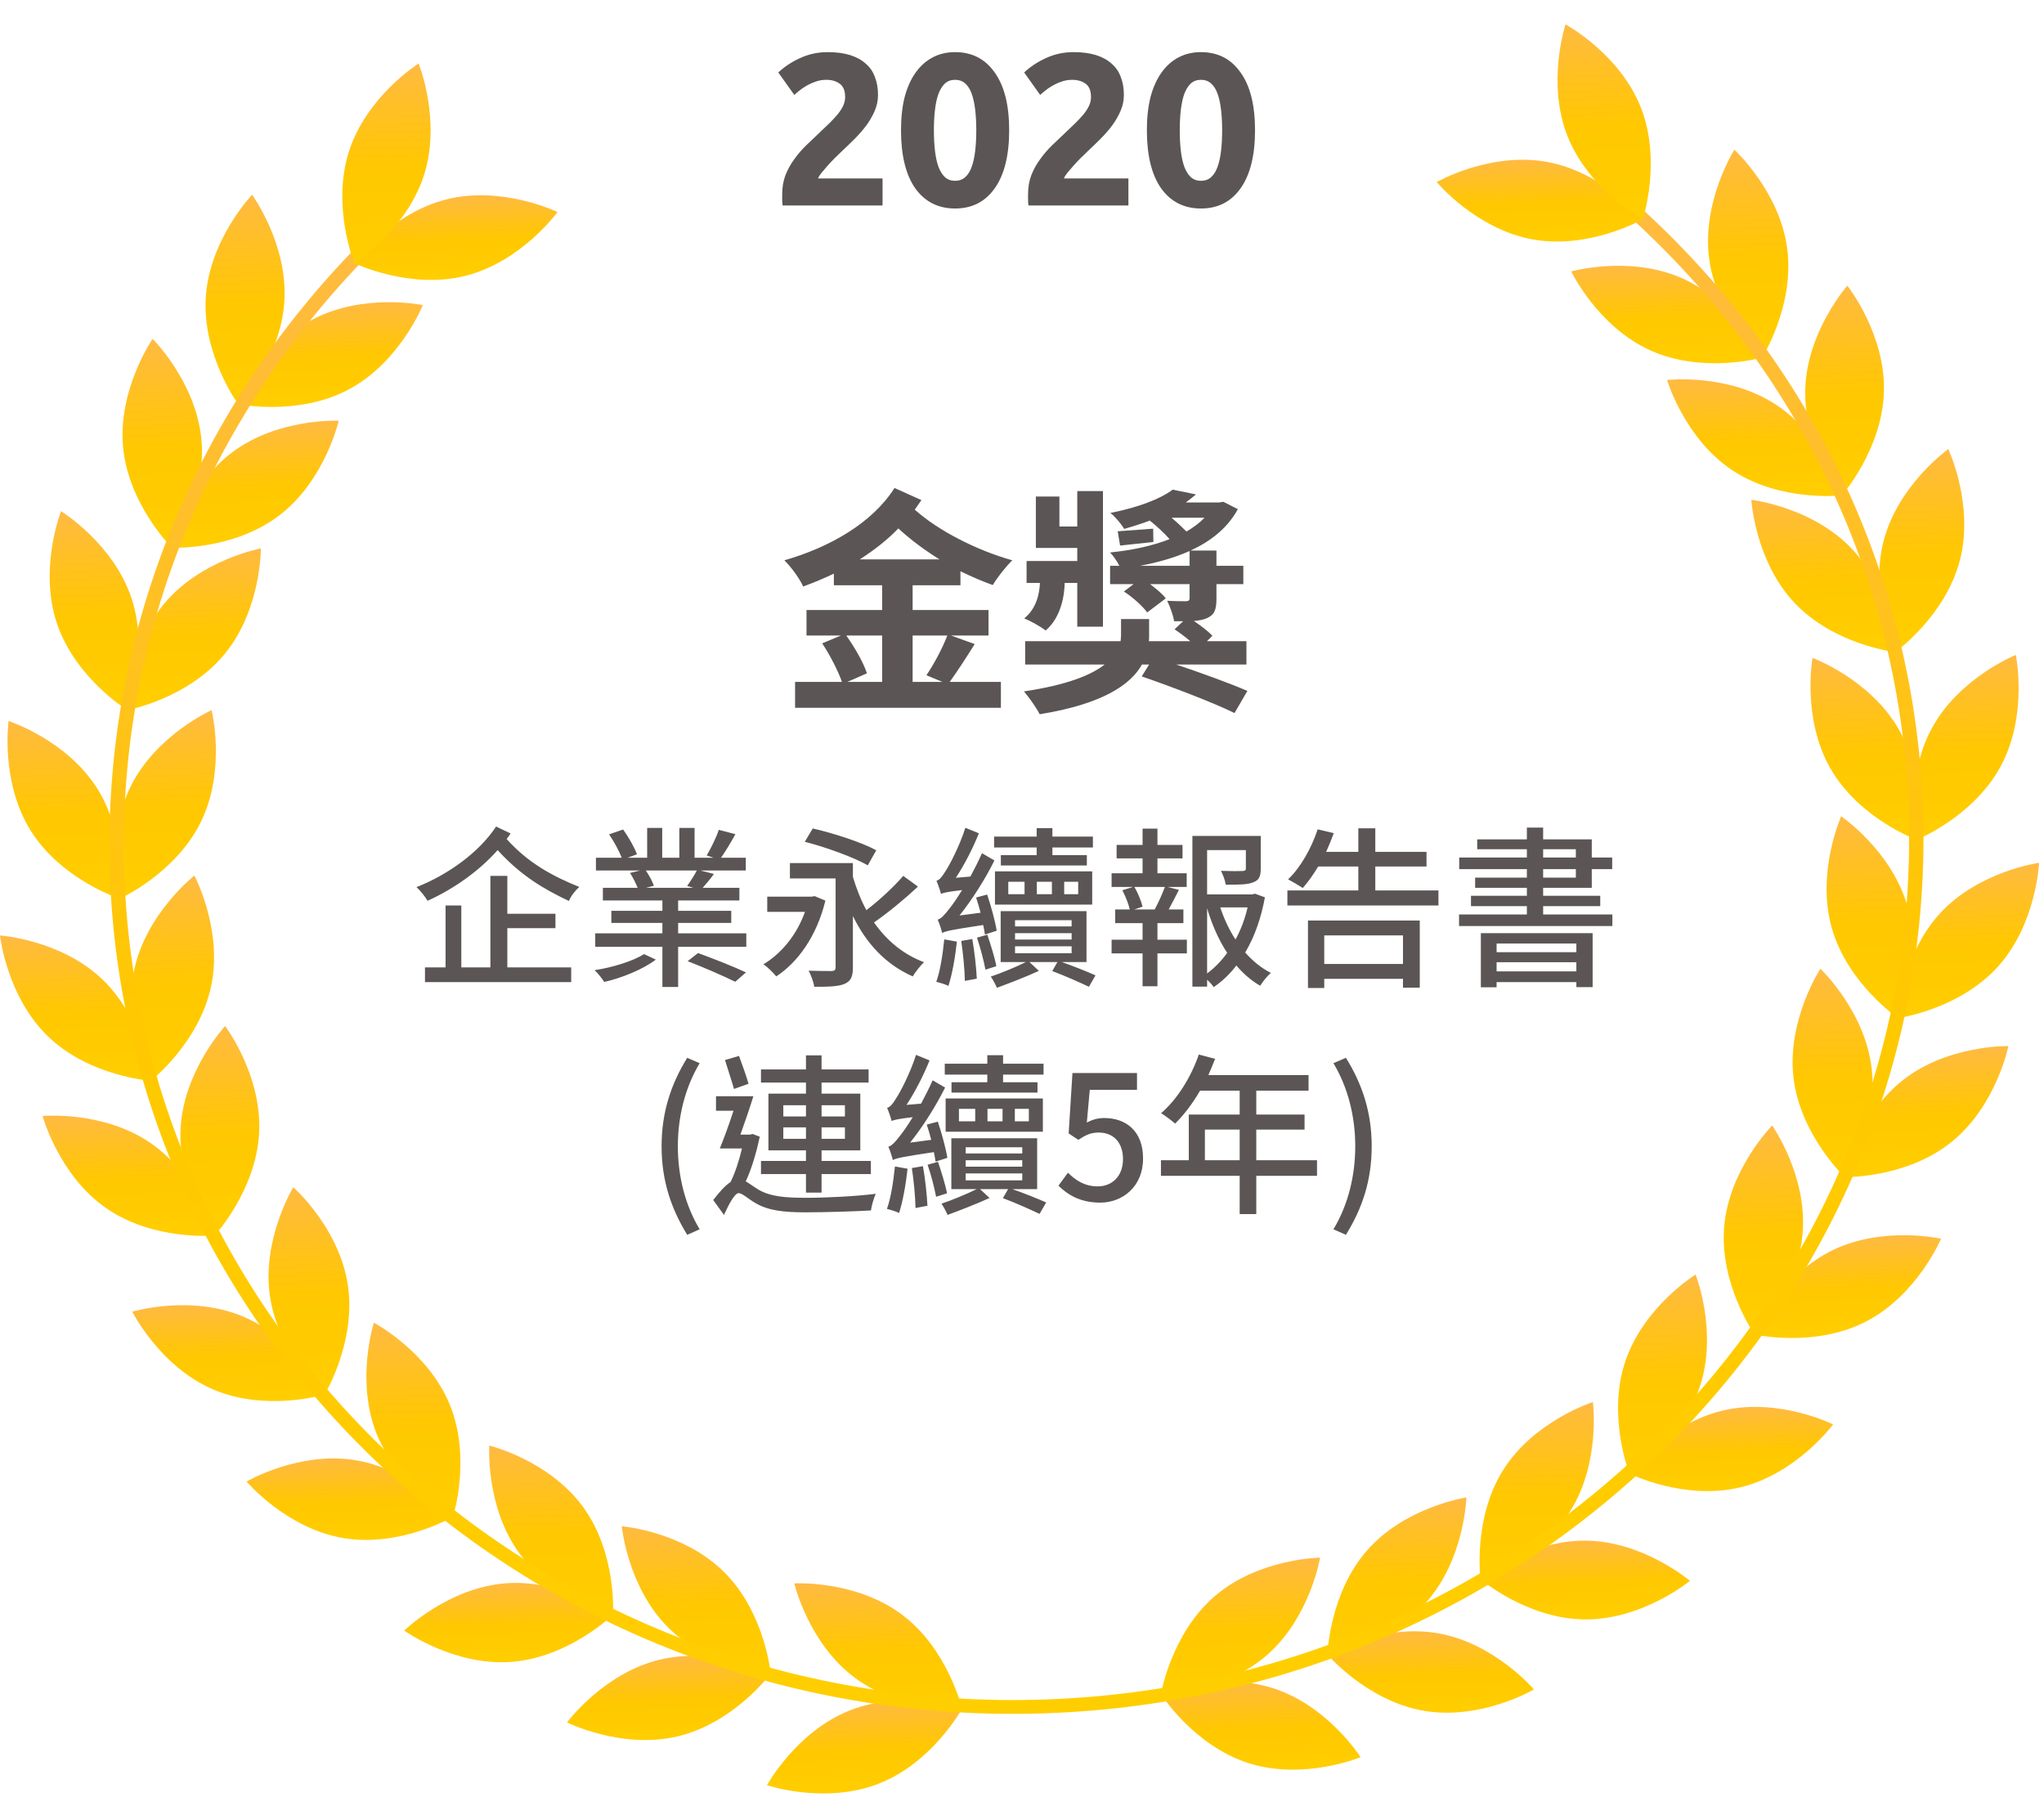 <svg width="189" height="167" viewBox="0 0 189 167" fill="none" xmlns="http://www.w3.org/2000/svg">
<path d="M83.378 149.288C87.662 152.488 88.958 158.006 88.958 158.006C88.958 158.006 83.308 158.331 79.025 155.13C74.74 151.93 73.444 146.416 73.444 146.416C73.444 146.416 79.092 146.087 83.378 149.288Z" fill="url(#paint0_linear)"/>
<path d="M78.617 158.147C83.596 156.195 88.958 158.005 88.958 158.005C88.958 158.005 86.243 162.979 81.261 164.934C76.281 166.886 70.919 165.077 70.919 165.077C70.919 165.077 73.634 160.101 78.617 158.147Z" fill="url(#paint1_linear)"/>
<path d="M66.936 145.349C70.74 149.11 71.265 154.752 71.265 154.752C71.265 154.752 65.625 154.297 61.822 150.536C58.019 146.776 57.493 141.132 57.493 141.132C57.493 141.132 63.133 141.587 66.936 145.349Z" fill="url(#paint2_linear)"/>
<path d="M61.003 153.468C66.204 152.221 71.265 154.752 71.265 154.752C71.265 154.752 67.893 159.307 62.691 160.554C57.49 161.803 52.43 159.271 52.43 159.271C52.43 159.271 55.802 154.716 61.003 153.468Z" fill="url(#paint3_linear)"/>
<path d="M53.901 139.329C57.06 143.646 56.686 149.302 56.686 149.302C56.686 149.302 51.192 147.96 48.031 143.642C44.871 139.325 45.243 133.669 45.243 133.669C45.243 133.669 50.741 135.011 53.901 139.329Z" fill="url(#paint4_linear)"/>
<path d="M46.76 146.408C52.092 146.001 56.687 149.303 56.687 149.303C56.687 149.303 52.638 153.266 47.306 153.674C41.973 154.082 37.378 150.78 37.378 150.78C37.378 150.78 41.427 146.816 46.76 146.408Z" fill="url(#paint5_linear)"/>
<path d="M41.596 129.905C43.614 134.861 41.882 140.26 41.882 140.26C41.882 140.26 36.876 137.62 34.858 132.663C32.839 127.705 34.57 122.308 34.57 122.308C34.57 122.308 39.576 124.947 41.596 129.905Z" fill="url(#paint6_linear)"/>
<path d="M32.954 135.036C38.224 135.937 41.882 140.259 41.882 140.259C41.882 140.259 36.994 143.121 31.723 142.221C26.452 141.32 22.797 136.998 22.797 136.998C22.797 136.998 27.684 134.136 32.954 135.036Z" fill="url(#paint7_linear)"/>
<path d="M32.163 118.82C32.962 124.114 30.01 128.954 30.01 128.954C30.01 128.954 25.766 125.21 24.969 119.915C24.171 114.62 27.121 109.781 27.121 109.781C27.121 109.781 31.366 113.525 32.163 118.82Z" fill="url(#paint8_linear)"/>
<path d="M22.561 121.776C27.471 123.893 30.01 128.955 30.01 128.955C30.01 128.955 24.59 130.587 19.679 128.47C14.771 126.355 12.23 121.292 12.23 121.292C12.23 121.292 17.652 119.66 22.561 121.776Z" fill="url(#paint9_linear)"/>
<path d="M23.962 104.742C23.692 110.091 19.84 114.248 19.84 114.248C19.84 114.248 16.425 109.732 16.695 104.383C16.964 99.033 20.815 94.877 20.815 94.877C20.815 94.877 24.231 99.392 23.962 104.742Z" fill="url(#paint10_linear)"/>
<path d="M13.967 105.727C18.358 108.779 19.84 114.248 19.84 114.248C19.84 114.248 14.205 114.768 9.814 111.716C5.424 108.663 3.941 103.195 3.941 103.195C3.941 103.195 9.577 102.676 13.967 105.727Z" fill="url(#paint11_linear)"/>
<path d="M19.521 91.203C18.41 96.443 13.95 99.939 13.95 99.939C13.95 99.939 11.293 94.937 12.404 89.697C13.517 84.458 17.974 80.962 17.974 80.962C17.974 80.962 20.632 85.963 19.521 91.203Z" fill="url(#paint12_linear)"/>
<path d="M9.498 90.593C13.351 94.303 13.95 99.939 13.95 99.939C13.95 99.939 8.305 99.559 4.452 95.849C0.6 92.139 0 86.503 0 86.503C0 86.503 5.646 86.882 9.498 90.593Z" fill="url(#paint13_linear)"/>
<path d="M18.585 75.979C16.239 80.794 11.066 83.101 11.066 83.101C11.066 83.101 9.701 77.603 12.047 72.788C14.395 67.973 19.566 65.665 19.566 65.665C19.566 65.665 20.933 71.165 18.585 75.979Z" fill="url(#paint14_linear)"/>
<path d="M9.015 72.95C11.851 77.486 11.066 83.1 11.066 83.1C11.066 83.1 5.684 81.359 2.847 76.823C0.009 72.286 0.794 66.672 0.794 66.672C0.794 66.672 6.177 68.413 9.015 72.95Z" fill="url(#paint15_linear)"/>
<path d="M20.749 60.506C17.338 64.635 11.771 65.662 11.771 65.662C11.771 65.662 11.735 59.994 15.146 55.865C18.557 51.737 24.124 50.711 24.124 50.711C24.124 50.711 24.162 56.378 20.749 60.506Z" fill="url(#paint16_linear)"/>
<path d="M12.158 55.309C13.851 60.387 11.771 65.662 11.771 65.662C11.771 65.662 6.948 62.701 5.256 57.622C3.564 52.544 5.643 47.27 5.643 47.27C5.643 47.27 10.466 50.23 12.158 55.309Z" fill="url(#paint17_linear)"/>
<path d="M25.805 47.674C21.545 50.916 15.893 50.644 15.893 50.644C15.893 50.644 17.147 45.116 21.407 41.874C25.666 38.632 31.319 38.904 31.319 38.904C31.319 38.904 30.064 44.433 25.805 47.674Z" fill="url(#paint18_linear)"/>
<path d="M18.624 40.652C19.116 45.984 15.893 50.645 15.893 50.645C15.893 50.645 11.871 46.662 11.38 41.33C10.888 35.997 14.112 31.335 14.112 31.335C14.112 31.335 18.133 35.319 18.624 40.652Z" fill="url(#paint19_linear)"/>
<path d="M32.269 36C27.552 38.527 22.014 37.363 22.014 37.363C22.014 37.363 24.126 32.103 28.843 29.576C33.562 27.049 39.097 28.212 39.097 28.212C39.097 28.212 36.986 33.473 32.269 36Z" fill="url(#paint20_linear)"/>
<path d="M26.291 27.926C25.934 33.27 22.014 37.362 22.014 37.362C22.014 37.362 18.675 32.791 19.031 27.447C19.389 22.102 23.309 18.009 23.309 18.009C23.309 18.009 26.649 22.581 26.291 27.926Z" fill="url(#paint21_linear)"/>
<path d="M112.342 147.58C108.276 151.066 107.347 156.657 107.347 156.657C107.347 156.657 113.006 156.598 117.069 153.114C121.134 149.629 122.064 144.037 122.064 144.037C122.064 144.037 116.406 144.095 112.342 147.58Z" fill="url(#paint22_linear)"/>
<path d="M117.676 156.096C112.578 154.487 107.347 156.657 107.347 156.657C107.347 156.657 110.383 161.437 115.481 163.047C120.579 164.656 125.809 162.486 125.809 162.486C125.809 162.486 122.774 157.705 117.676 156.096Z" fill="url(#paint23_linear)"/>
<path d="M126.448 143.32C122.9 147.332 122.746 152.998 122.746 152.998C122.746 152.998 128.345 152.16 131.891 148.148C135.438 144.137 135.591 138.47 135.591 138.47C135.591 138.47 129.995 139.308 126.448 143.32Z" fill="url(#paint24_linear)"/>
<path d="M132.901 151.017C127.63 150.127 122.747 152.997 122.747 152.997C122.747 152.997 126.412 157.311 131.683 158.202C136.956 159.094 141.838 156.223 141.838 156.223C141.838 156.223 138.174 151.907 132.901 151.017Z" fill="url(#paint25_linear)"/>
<path d="M139.02 135.885C136.152 140.407 136.896 146.026 136.896 146.026C136.896 146.026 142.29 144.31 145.16 139.787C148.029 135.266 147.286 129.648 147.286 129.648C147.286 129.648 141.89 131.362 139.02 135.885Z" fill="url(#paint26_linear)"/>
<path d="M146.611 142.461C141.263 142.418 136.895 146.026 136.895 146.026C136.895 146.026 141.196 149.705 146.544 149.748C151.891 149.792 156.259 146.183 156.259 146.183C156.259 146.183 151.958 142.505 146.611 142.461Z" fill="url(#paint27_linear)"/>
<path d="M150.276 125.914C148.587 130.998 150.671 136.266 150.671 136.266C150.671 136.266 155.491 133.291 157.18 128.208C158.868 123.123 156.784 117.856 156.784 117.856C156.784 117.856 151.964 120.831 150.276 125.914Z" fill="url(#paint28_linear)"/>
<path d="M159.235 130.447C154.036 131.705 150.672 136.266 150.672 136.266C150.672 136.266 155.735 138.789 160.935 137.531C166.135 136.274 169.5 131.713 169.5 131.713C169.5 131.713 164.435 129.19 159.235 130.447Z" fill="url(#paint29_linear)"/>
<path d="M159.428 113.435C158.981 118.773 162.243 123.402 162.243 123.402C162.243 123.402 166.231 119.376 166.68 114.039C167.127 108.701 163.866 104.072 163.866 104.072C163.866 104.072 159.878 108.099 159.428 113.435Z" fill="url(#paint30_linear)"/>
<path d="M169.203 115.731C164.444 118.177 162.243 123.402 162.243 123.402C162.243 123.402 167.76 124.66 172.519 122.214C177.28 119.768 179.479 114.545 179.479 114.545C179.479 114.545 173.962 113.286 169.203 115.731Z" fill="url(#paint31_linear)"/>
<path d="M165.836 99.639C166.456 104.958 170.573 108.844 170.573 108.844C170.573 108.844 173.683 104.104 173.063 98.787C172.442 93.467 168.325 89.581 168.325 89.581C168.325 89.581 165.216 94.32 165.836 99.639Z" fill="url(#paint32_linear)"/>
<path d="M175.872 99.942C171.692 103.286 170.572 108.843 170.572 108.843C170.572 108.843 176.229 108.977 180.41 105.632C184.589 102.289 185.709 96.731 185.709 96.731C185.709 96.731 180.052 96.597 175.872 99.942Z" fill="url(#paint33_linear)"/>
<path d="M169.375 85.804C170.828 90.957 175.507 94.141 175.507 94.141C175.507 94.141 177.831 88.969 176.378 83.816C174.923 78.664 170.245 75.48 170.245 75.48C170.245 75.48 167.922 80.651 169.375 85.804Z" fill="url(#paint34_linear)"/>
<path d="M179.335 84.512C175.735 88.476 175.506 94.14 175.506 94.14C175.506 94.14 181.115 93.376 184.715 89.411C188.314 85.447 188.543 79.784 188.543 79.784C188.543 79.784 182.934 80.548 179.335 84.512Z" fill="url(#paint35_linear)"/>
<path d="M169.252 71.059C171.911 75.703 177.222 77.653 177.222 77.653C177.222 77.653 178.225 72.074 175.565 67.43C172.906 62.785 167.594 60.836 167.594 60.836C167.594 60.836 166.593 66.416 169.252 71.059Z" fill="url(#paint36_linear)"/>
<path d="M178.603 67.386C176.071 72.105 177.222 77.653 177.222 77.653C177.222 77.653 182.479 75.55 185.011 70.83C187.544 66.11 186.393 60.562 186.393 60.562C186.393 60.562 181.136 62.666 178.603 67.386Z" fill="url(#paint37_linear)"/>
<path d="M165.948 55.764C169.623 59.651 175.244 60.296 175.244 60.296C175.244 60.296 174.909 54.638 171.234 50.751C167.56 46.865 161.938 46.219 161.938 46.219C161.938 46.219 162.273 51.878 165.948 55.764Z" fill="url(#paint38_linear)"/>
<path d="M174.178 49.993C172.824 55.175 175.244 60.296 175.244 60.296C175.244 60.296 179.862 57.013 181.216 51.83C182.57 46.649 180.149 41.528 180.149 41.528C180.149 41.528 175.532 44.809 174.178 49.993Z" fill="url(#paint39_linear)"/>
<path d="M160.223 43.515C164.686 46.46 170.307 45.804 170.307 45.804C170.307 45.804 168.694 40.374 164.23 37.428C159.767 34.483 154.146 35.139 154.146 35.139C154.146 35.139 155.759 40.571 160.223 43.515Z" fill="url(#paint40_linear)"/>
<path d="M166.925 36.018C166.785 41.371 170.307 45.804 170.307 45.804C170.307 45.804 174.058 41.555 174.198 36.201C174.338 30.846 170.815 26.415 170.815 26.415C170.815 26.415 167.064 30.664 166.925 36.018Z" fill="url(#paint41_linear)"/>
<path d="M152.609 32.405C157.482 34.606 162.931 33.067 162.931 33.067C162.931 33.067 160.478 27.962 155.605 25.762C150.731 23.562 145.284 25.101 145.284 25.101C145.284 25.101 147.736 30.206 152.609 32.405Z" fill="url(#paint42_linear)"/>
<path d="M158.043 23.943C158.751 29.25 162.931 33.067 162.931 33.067C162.931 33.067 165.963 28.278 165.254 22.971C164.547 17.662 160.367 13.846 160.367 13.846C160.367 13.846 157.335 18.635 158.043 23.943Z" fill="url(#paint43_linear)"/>
<path d="M148.215 16.206C148.006 16.443 147.766 16.678 147.485 16.912C147.404 16.98 147.321 17.027 147.237 17.087C164.475 31.039 175.718 51.699 176.487 75.045C177.926 118.769 142.088 155.602 96.597 157.153C51.106 158.704 12.927 124.395 11.488 80.671C10.753 58.36 19.729 37.846 34.737 22.895C34.292 22.779 33.843 22.619 33.389 22.408C18.376 37.564 9.42 58.242 10.16 80.716C11.622 125.143 50.416 160.005 96.639 158.429C142.861 156.853 179.277 119.426 177.814 75C177.035 51.334 165.661 30.383 148.215 16.206Z" fill="url(#paint44_linear)"/>
<path d="M43.04 25.505C37.852 26.809 32.764 24.334 32.764 24.334C32.764 24.334 36.086 19.743 41.273 18.437C46.461 17.132 51.549 19.608 51.549 19.608C51.549 19.608 48.227 24.2 43.04 25.505Z" fill="url(#paint45_linear)"/>
<path d="M39.197 16.217C37.556 21.316 32.764 24.334 32.764 24.334C32.764 24.334 30.632 19.087 32.272 13.987C33.914 8.888 38.707 5.87 38.707 5.87C38.707 5.87 40.838 11.117 39.197 16.217Z" fill="url(#paint46_linear)"/>
<path d="M141.726 22.14C146.988 23.088 151.902 20.272 151.902 20.272C151.902 20.272 148.284 15.917 143.023 14.968C137.762 14.019 132.847 16.836 132.847 16.836C132.847 16.836 136.465 21.191 141.726 22.14Z" fill="url(#paint47_linear)"/>
<path d="M144.949 12.611C146.923 17.587 151.902 20.272 151.902 20.272C151.902 20.272 153.683 14.891 151.712 9.915C149.738 4.939 144.757 2.254 144.757 2.254C144.757 2.254 142.975 7.635 144.949 12.611Z" fill="url(#paint48_linear)"/>
<path d="M79.502 51.724C80.8 50.888 82.01 49.964 83.066 48.864C84.188 49.898 85.486 50.866 86.872 51.724H79.502ZM87.598 58.764C87.158 59.908 86.344 61.448 85.662 62.438L87.136 63.054H84.386V58.764H87.598ZM81.57 58.764V63.054H78.358L80.162 62.262C79.854 61.294 79.018 59.842 78.248 58.764H81.57ZM88.808 54.122V52.824C89.798 53.308 90.81 53.748 91.8 54.1C92.196 53.418 93.01 52.384 93.604 51.812C90.304 50.888 86.74 49.062 84.584 47.126C84.804 46.818 85.002 46.532 85.2 46.246L82.714 45.124C80.624 48.402 76.664 50.624 72.528 51.812C73.188 52.472 73.914 53.462 74.266 54.232C75.234 53.88 76.18 53.484 77.104 53.044V54.122H81.57V56.41H74.574V58.764H77.764L76.026 59.49C76.752 60.59 77.5 62.042 77.852 63.054H73.518V65.452H92.548V63.054H87.818C88.5 62.108 89.358 60.788 90.128 59.556L87.928 58.764H91.404V56.41H84.386V54.122H88.808ZM99.61 53.902V57.95H101.986V45.41H99.61V48.688H97.96V45.916H95.782V50.668H99.61V51.878H94.924V53.902H96.156C96.134 54.716 95.892 56.256 94.704 57.18C95.298 57.422 96.244 57.95 96.684 58.302C98.136 57.092 98.444 54.936 98.444 53.902H99.61ZM105.418 52.318C107.068 52.01 108.608 51.57 109.994 50.954V52.318H105.418ZM111.38 47.874C110.918 48.358 110.346 48.776 109.708 49.15C109.29 48.732 108.806 48.27 108.322 47.874H111.38ZM115.252 61.448V59.292H111.6L112.106 58.786C111.71 58.368 111.05 57.862 110.39 57.422C110.852 57.378 111.248 57.312 111.556 57.18C112.282 56.872 112.48 56.41 112.48 55.376V54.012H114.966V52.318H112.48V50.91H110.082C111.952 50.052 113.492 48.842 114.46 47.082L113.118 46.4L112.7 46.466H109.642C109.972 46.224 110.28 45.982 110.588 45.718L108.432 45.278C107.288 46.136 105.308 46.906 102.668 47.434C103.086 47.742 103.68 48.446 103.944 48.908C104.802 48.666 105.616 48.402 106.32 48.138C106.98 48.666 107.662 49.304 108.146 49.854C106.518 50.492 104.626 50.888 102.646 51.086C102.932 51.394 103.284 51.878 103.504 52.318H102.646V54.012H104.824L103.922 54.694C104.736 55.222 105.66 56.058 106.078 56.63L107.794 55.332C107.486 54.914 106.914 54.452 106.342 54.012H109.994V55.288C109.994 55.508 109.928 55.574 109.686 55.596C109.444 55.596 108.63 55.596 107.926 55.552C108.19 56.124 108.476 56.85 108.564 57.444H109.4L108.608 58.192C109.07 58.5 109.598 58.896 110.06 59.292H106.232C106.254 59.116 106.254 58.962 106.254 58.786V57.246H103.658V58.698C103.658 58.896 103.636 59.094 103.614 59.292H94.792V61.448H102.14C100.886 62.438 98.642 63.34 94.682 63.934C95.166 64.506 95.826 65.43 96.134 66.046C101.986 65.1 104.56 63.296 105.594 61.448H106.254L105.572 62.548C108.322 63.494 112.238 64.99 114.152 65.936L115.34 63.89C113.778 63.208 111.116 62.24 108.762 61.448H115.252ZM106.628 48.886C105.352 48.974 104.274 49.062 103.35 49.128L103.57 50.448C104.56 50.338 105.572 50.228 106.65 50.118L106.628 48.886Z" fill="#5B5555"/>
<path d="M81.186 8.78C81.186 9.287 81.086 9.773 80.886 10.24C80.686 10.707 80.426 11.16 80.106 11.6C79.786 12.027 79.426 12.44 79.026 12.84C78.626 13.24 78.232 13.62 77.846 13.98C77.646 14.167 77.426 14.38 77.186 14.62C76.959 14.847 76.739 15.08 76.526 15.32C76.312 15.56 76.119 15.787 75.946 16C75.786 16.2 75.686 16.367 75.646 16.5H81.606V19H72.366C72.339 18.853 72.326 18.667 72.326 18.44C72.326 18.213 72.326 18.053 72.326 17.96C72.326 17.32 72.426 16.733 72.626 16.2C72.839 15.667 73.112 15.173 73.446 14.72C73.779 14.253 74.152 13.82 74.566 13.42C74.992 13.02 75.412 12.62 75.826 12.22C76.146 11.913 76.446 11.627 76.726 11.36C77.006 11.08 77.252 10.813 77.466 10.56C77.679 10.293 77.846 10.033 77.966 9.78C78.086 9.513 78.146 9.247 78.146 8.98C78.146 8.393 77.979 7.98 77.646 7.74C77.312 7.5 76.899 7.38 76.406 7.38C76.046 7.38 75.706 7.44 75.386 7.56C75.079 7.667 74.792 7.8 74.526 7.96C74.272 8.107 74.052 8.26 73.866 8.42C73.679 8.567 73.539 8.687 73.446 8.78L71.966 6.7C72.552 6.153 73.232 5.707 74.006 5.36C74.792 5 75.632 4.82 76.526 4.82C77.339 4.82 78.039 4.913 78.626 5.1C79.212 5.287 79.692 5.553 80.066 5.9C80.452 6.233 80.732 6.647 80.906 7.14C81.092 7.62 81.186 8.167 81.186 8.78ZM93.313 12.04C93.313 14.373 92.866 16.167 91.973 17.42C91.093 18.66 89.873 19.28 88.313 19.28C86.753 19.28 85.526 18.66 84.633 17.42C83.753 16.167 83.313 14.373 83.313 12.04C83.313 10.88 83.426 9.853 83.653 8.96C83.893 8.067 84.233 7.313 84.673 6.7C85.113 6.087 85.639 5.62 86.253 5.3C86.866 4.98 87.553 4.82 88.313 4.82C89.873 4.82 91.093 5.447 91.973 6.7C92.866 7.94 93.313 9.72 93.313 12.04ZM90.273 12.04C90.273 11.347 90.24 10.72 90.173 10.16C90.106 9.587 89.999 9.093 89.853 8.68C89.706 8.267 89.506 7.947 89.253 7.72C88.999 7.493 88.686 7.38 88.313 7.38C87.939 7.38 87.626 7.493 87.373 7.72C87.133 7.947 86.933 8.267 86.773 8.68C86.626 9.093 86.519 9.587 86.453 10.16C86.386 10.72 86.353 11.347 86.353 12.04C86.353 12.733 86.386 13.367 86.453 13.94C86.519 14.513 86.626 15.007 86.773 15.42C86.933 15.833 87.133 16.153 87.373 16.38C87.626 16.607 87.939 16.72 88.313 16.72C88.686 16.72 88.999 16.607 89.253 16.38C89.506 16.153 89.706 15.833 89.853 15.42C89.999 15.007 90.106 14.513 90.173 13.94C90.24 13.367 90.273 12.733 90.273 12.04ZM103.92 8.78C103.92 9.287 103.82 9.773 103.62 10.24C103.42 10.707 103.16 11.16 102.84 11.6C102.52 12.027 102.16 12.44 101.76 12.84C101.36 13.24 100.967 13.62 100.58 13.98C100.38 14.167 100.16 14.38 99.92 14.62C99.693 14.847 99.473 15.08 99.26 15.32C99.047 15.56 98.853 15.787 98.68 16C98.52 16.2 98.42 16.367 98.38 16.5H104.34V19H95.1C95.073 18.853 95.06 18.667 95.06 18.44C95.06 18.213 95.06 18.053 95.06 17.96C95.06 17.32 95.16 16.733 95.36 16.2C95.573 15.667 95.847 15.173 96.18 14.72C96.513 14.253 96.887 13.82 97.3 13.42C97.727 13.02 98.147 12.62 98.56 12.22C98.88 11.913 99.18 11.627 99.46 11.36C99.74 11.08 99.987 10.813 100.2 10.56C100.413 10.293 100.58 10.033 100.7 9.78C100.82 9.513 100.88 9.247 100.88 8.98C100.88 8.393 100.713 7.98 100.38 7.74C100.047 7.5 99.633 7.38 99.14 7.38C98.78 7.38 98.44 7.44 98.12 7.56C97.813 7.667 97.527 7.8 97.26 7.96C97.007 8.107 96.787 8.26 96.6 8.42C96.413 8.567 96.273 8.687 96.18 8.78L94.7 6.7C95.287 6.153 95.967 5.707 96.74 5.36C97.527 5 98.367 4.82 99.26 4.82C100.073 4.82 100.773 4.913 101.36 5.1C101.947 5.287 102.427 5.553 102.8 5.9C103.187 6.233 103.467 6.647 103.64 7.14C103.827 7.62 103.92 8.167 103.92 8.78ZM116.047 12.04C116.047 14.373 115.601 16.167 114.707 17.42C113.827 18.66 112.607 19.28 111.047 19.28C109.487 19.28 108.261 18.66 107.367 17.42C106.487 16.167 106.047 14.373 106.047 12.04C106.047 10.88 106.161 9.853 106.387 8.96C106.627 8.067 106.967 7.313 107.407 6.7C107.847 6.087 108.374 5.62 108.987 5.3C109.601 4.98 110.287 4.82 111.047 4.82C112.607 4.82 113.827 5.447 114.707 6.7C115.601 7.94 116.047 9.72 116.047 12.04ZM113.007 12.04C113.007 11.347 112.974 10.72 112.907 10.16C112.841 9.587 112.734 9.093 112.587 8.68C112.441 8.267 112.241 7.947 111.987 7.72C111.734 7.493 111.421 7.38 111.047 7.38C110.674 7.38 110.361 7.493 110.107 7.72C109.867 7.947 109.667 8.267 109.507 8.68C109.361 9.093 109.254 9.587 109.187 10.16C109.121 10.72 109.087 11.347 109.087 12.04C109.087 12.733 109.121 13.367 109.187 13.94C109.254 14.513 109.361 15.007 109.507 15.42C109.667 15.833 109.867 16.153 110.107 16.38C110.361 16.607 110.674 16.72 111.047 16.72C111.421 16.72 111.734 16.607 111.987 16.38C112.241 16.153 112.441 15.833 112.587 15.42C112.734 15.007 112.841 14.513 112.907 13.94C112.974 13.367 113.007 12.733 113.007 12.04Z" fill="#5B5555"/>
<path d="M46.912 85.824H51.36V84.496H46.912V80.992H45.344V89.456H42.656V83.728H41.2V89.456H39.296V90.816H52.816V89.456H46.912V85.824ZM45.872 76.432C44.288 78.832 41.408 80.896 38.512 82.032C38.896 82.384 39.312 82.912 39.536 83.296C41.936 82.208 44.272 80.576 46.016 78.608C48.128 80.944 50.288 82.224 52.608 83.312C52.784 82.848 53.2 82.336 53.568 82.016C51.184 81.056 48.864 79.84 46.848 77.584C46.976 77.408 47.104 77.248 47.216 77.072L45.872 76.432ZM59.552 88.224C58.528 88.88 56.592 89.472 54.976 89.712C55.28 89.984 55.664 90.48 55.872 90.8C57.52 90.432 59.52 89.6 60.64 88.736L59.552 88.224ZM63.584 88.88C65.04 89.44 66.992 90.288 67.984 90.784L68.976 89.92C67.904 89.408 65.952 88.64 64.544 88.128L63.584 88.88ZM64.432 80.496C64.208 80.912 63.84 81.52 63.536 81.92L64.112 82.096H59.744L60.464 81.904C60.336 81.536 60.032 80.944 59.712 80.496H64.432ZM62.704 86.304V85.344H67.616V84.224H62.704V83.264H68.368V82.096H64.976C65.296 81.728 65.664 81.296 66.016 80.816L64.768 80.496H68.96V79.312H66.672C67.088 78.72 67.568 77.92 68 77.136L66.464 76.736C66.224 77.456 65.728 78.464 65.344 79.104L65.968 79.312H64.224V76.56H62.816V79.312H61.232V76.56H59.84V79.312H58.048L58.896 78.992C58.672 78.368 58.112 77.392 57.616 76.704L56.32 77.152C56.768 77.808 57.248 78.688 57.488 79.312H55.104V80.496H59.184L58.256 80.72C58.528 81.136 58.8 81.696 58.96 82.096H55.744V83.264H61.248V84.224H56.528V85.344H61.248V86.304H55.04V87.552H61.248V91.264H62.704V87.552H69.008V86.304H62.704ZM81.024 78.624C79.68 77.888 77.056 77.04 75.152 76.608L74.416 77.84C76.368 78.336 78.96 79.28 80.24 80.016L81.024 78.624ZM75.328 82.864L75.072 82.912H70.944V84.32H74.432C73.664 86.48 72.224 88.192 70.592 89.168C70.944 89.392 71.52 89.968 71.776 90.288C73.76 88.992 75.52 86.576 76.32 83.28L75.328 82.864ZM83.52 80.992C82.656 82 81.312 83.248 80.112 84.16C79.6 83.232 79.2 82.192 78.864 81.088V79.808H73.04V81.232H77.264V89.424C77.264 89.696 77.184 89.776 76.896 89.792C76.624 89.792 75.648 89.792 74.768 89.76C74.992 90.16 75.232 90.832 75.296 91.248C76.608 91.248 77.504 91.232 78.096 90.976C78.672 90.736 78.864 90.304 78.864 89.456V84.704C80.096 87.232 81.888 89.184 84.4 90.288C84.64 89.888 85.104 89.28 85.44 88.976C83.488 88.24 81.968 86.944 80.816 85.296C82.096 84.416 83.648 83.136 84.88 81.984L83.52 80.992ZM95.856 79.072H92.544V80.032H100.496V79.072H97.312V78.368H101.056V77.36H97.312V76.576H95.856V77.36H91.92V78.368H95.856V79.072ZM93.232 81.536H94.736V82.688H93.232V81.536ZM99.696 82.688H98.4V81.536H99.696V82.688ZM95.872 82.688V81.536H97.264V82.688H95.872ZM92 83.648H100.992V80.576H92V83.648ZM92.16 86.064C92.032 85.232 91.648 83.824 91.28 82.72L90.256 82.992C90.4 83.424 90.544 83.92 90.672 84.4L88.72 84.656C89.904 83.168 91.056 81.36 91.952 79.568L90.8 78.896C90.48 79.616 90.096 80.368 89.728 81.056L88.384 81.168C89.168 79.968 89.936 78.496 90.512 77.056L89.264 76.544C88.72 78.272 87.744 80.096 87.424 80.56C87.12 81.056 86.88 81.376 86.592 81.44C86.736 81.776 86.944 82.384 87.008 82.656C87.232 82.56 87.584 82.464 88.96 82.304C88.48 83.088 88.048 83.696 87.84 83.952C87.376 84.56 87.04 84.944 86.704 85.04C86.864 85.376 87.056 86 87.12 86.272C87.44 86.096 87.92 85.984 90.912 85.536C90.976 85.872 91.04 86.16 91.072 86.416L92.16 86.064ZM87.312 86.864C87.168 88.256 86.944 89.76 86.576 90.784C86.88 90.864 87.44 91.024 87.696 91.168C88.032 90.144 88.32 88.56 88.48 87.072L87.312 86.864ZM88.88 87.008C89.056 88.176 89.2 89.696 89.216 90.704L90.32 90.496C90.272 89.488 90.112 88 89.904 86.832L88.88 87.008ZM90.336 86.704C90.656 87.648 90.976 88.88 91.12 89.664L92.128 89.344C91.984 88.56 91.6 87.344 91.296 86.432L90.336 86.704ZM93.856 87.504H99.088V88.144H93.856V87.504ZM93.856 86.288H99.088V86.88H93.856V86.288ZM93.856 85.088H99.088V85.664H93.856V85.088ZM100.464 88.96V84.256H92.528V88.96H94.864C93.968 89.408 92.576 89.984 91.616 90.304C91.824 90.608 92.064 91.056 92.176 91.344C93.296 90.928 94.848 90.336 96.064 89.776L95.184 88.96H97.776L97.296 89.792C98.496 90.24 99.84 90.848 100.688 91.248L101.296 90.192C100.512 89.84 99.312 89.36 98.176 88.96H100.464ZM107.712 82.016C107.488 82.624 107.12 83.456 106.768 84.096H104.88L105.648 83.84C105.536 83.36 105.232 82.592 104.896 82.016H107.712ZM107.024 85.36H109.424V84.096H108.064C108.368 83.552 108.704 82.88 109.008 82.288L107.968 82.016H109.728V80.752H107.024V79.376H109.344V78.128H107.024V76.624H105.648V78.128H103.248V79.376H105.648V80.752H102.784V82.016H104.768L103.776 82.32C104.064 82.864 104.352 83.584 104.464 84.096H103.12V85.36H105.648V86.896H102.784V88.16H105.648V91.2H107.024V88.16H109.744V86.896H107.024V85.36ZM111.616 83.984C112.064 85.504 112.688 86.912 113.472 88.112C112.944 88.848 112.32 89.488 111.616 90.016V83.984ZM115.36 83.904C115.12 84.944 114.752 85.952 114.24 86.88C113.664 85.984 113.184 84.976 112.832 83.904H115.36ZM116.048 82.64L115.792 82.704H111.616V78.608H115.2V80.304C115.2 80.48 115.136 80.528 114.88 80.544C114.656 80.56 113.808 80.56 112.896 80.528C113.088 80.88 113.28 81.424 113.344 81.808C114.544 81.808 115.36 81.808 115.888 81.584C116.432 81.392 116.576 81.008 116.576 80.32V77.296H110.256V91.232H111.616V90.592C111.856 90.816 112.08 91.056 112.224 91.28C113.024 90.736 113.728 90.064 114.32 89.28C114.976 90.048 115.712 90.688 116.528 91.152C116.752 90.784 117.184 90.224 117.52 89.968C116.624 89.52 115.84 88.864 115.136 88.08C116.032 86.576 116.624 84.832 116.96 82.976L116.048 82.64ZM129.728 86.496V89.136H122.448V86.496H129.728ZM120.944 91.36H122.448V90.512H129.728V91.328H131.28V85.12H120.944V91.36ZM127.168 82.336V80.128H131.904V78.768H127.168V76.592H125.6V78.768H122.624C122.88 78.208 123.12 77.616 123.328 77.04L121.84 76.688C121.264 78.432 120.256 80.224 119.104 81.312C119.472 81.504 120.144 81.904 120.464 82.112C120.944 81.568 121.424 80.896 121.888 80.128H125.6V82.336H119.04V83.728H133.008V82.336H127.168ZM145.76 87.248V88.048H138.384V87.248H145.76ZM138.384 89.824V88.976H145.76V89.824H138.384ZM136.928 91.296H138.384V90.816H145.76V91.28H147.264V86.288H136.928V91.296ZM142.688 80.368H145.712V81.152H142.688V80.368ZM142.688 78.528H145.712V79.296H142.688V78.528ZM142.688 84.56V83.792H147.968V82.832H142.688V82.096H147.184V80.368H149.072V79.296H147.184V77.616H142.688V76.528H141.184V77.616H136.592V78.528H141.184V79.296H134.928V80.368H141.184V81.152H136.4V82.096H141.184V82.832H136.016V83.792H141.184V84.56H134.912V85.632H149.088V84.56H142.688ZM63.542 114.184L64.694 113.672C63.318 111.384 62.678 108.68 62.678 105.992C62.678 103.32 63.318 100.616 64.694 98.312L63.542 97.816C62.054 100.232 61.174 102.84 61.174 105.992C61.174 109.176 62.054 111.752 63.542 114.184ZM72.43 105.304V104.248H74.525V105.304H72.43ZM72.43 102.2H74.525V103.24H72.43V102.2ZM78.126 102.2V103.24H75.966V102.2H78.126ZM78.126 105.304H75.966V104.248H78.126V105.304ZM74.525 110.28H75.966V108.568H80.525V107.352H75.966V106.376H79.549V101.128H75.966V100.104H80.317V98.888H75.966V97.592H74.525V98.888H70.365V100.104H74.525V101.128H71.053V106.376H74.525V107.352H70.365V108.568H74.525V110.28ZM69.213 100.216C69.022 99.528 68.638 98.472 68.334 97.64L67.037 98.024C67.293 98.872 67.677 99.992 67.87 100.696L69.213 100.216ZM69.582 104.856L69.358 104.92H68.462C68.862 103.816 69.309 102.504 69.662 101.368H66.206V102.712H67.822C67.421 103.96 66.942 105.256 66.558 106.2H68.606C68.35 107.288 67.981 108.44 67.549 109.304C67.053 109.624 66.493 110.248 65.95 110.968L66.942 112.344C67.389 111.368 67.933 110.328 68.302 110.328C68.638 110.328 69.213 110.888 69.87 111.256C71.022 111.928 72.397 112.104 74.493 112.104C76.365 112.104 79.293 112.008 80.541 111.928C80.573 111.528 80.797 110.792 80.974 110.392C79.198 110.616 76.51 110.76 74.558 110.76C72.686 110.76 71.23 110.664 70.109 109.992C69.597 109.672 69.246 109.4 68.957 109.24C69.517 108.04 69.95 106.536 70.254 105.112L69.582 104.856ZM91.293 100.072H87.981V101.032H95.933V100.072H92.749V99.368H96.493V98.36H92.749V97.576H91.293V98.36H87.358V99.368H91.293V100.072ZM88.669 102.536H90.174V103.688H88.669V102.536ZM95.133 103.688H93.838V102.536H95.133V103.688ZM91.309 103.688V102.536H92.701V103.688H91.309ZM87.438 104.648H96.43V101.576H87.438V104.648ZM87.597 107.064C87.469 106.232 87.085 104.824 86.718 103.72L85.694 103.992C85.838 104.424 85.981 104.92 86.109 105.4L84.157 105.656C85.341 104.168 86.493 102.36 87.389 100.568L86.237 99.896C85.918 100.616 85.534 101.368 85.165 102.056L83.822 102.168C84.606 100.968 85.374 99.496 85.95 98.056L84.701 97.544C84.157 99.272 83.181 101.096 82.862 101.56C82.558 102.056 82.317 102.376 82.029 102.44C82.174 102.776 82.382 103.384 82.445 103.656C82.669 103.56 83.022 103.464 84.397 103.304C83.918 104.088 83.486 104.696 83.278 104.952C82.814 105.56 82.478 105.944 82.141 106.04C82.302 106.376 82.493 107 82.558 107.272C82.877 107.096 83.358 106.984 86.35 106.536C86.413 106.872 86.478 107.16 86.51 107.416L87.597 107.064ZM82.749 107.864C82.606 109.256 82.382 110.76 82.013 111.784C82.317 111.864 82.877 112.024 83.133 112.168C83.469 111.144 83.757 109.56 83.918 108.072L82.749 107.864ZM84.317 108.008C84.493 109.176 84.638 110.696 84.653 111.704L85.757 111.496C85.71 110.488 85.549 109 85.341 107.832L84.317 108.008ZM85.773 107.704C86.094 108.648 86.413 109.88 86.558 110.664L87.566 110.344C87.421 109.56 87.037 108.344 86.734 107.432L85.773 107.704ZM89.293 108.504H94.525V109.144H89.293V108.504ZM89.293 107.288H94.525V107.88H89.293V107.288ZM89.293 106.088H94.525V106.664H89.293V106.088ZM95.901 109.96V105.256H87.966V109.96H90.302C89.406 110.408 88.013 110.984 87.053 111.304C87.261 111.608 87.501 112.056 87.614 112.344C88.734 111.928 90.285 111.336 91.501 110.776L90.621 109.96H93.213L92.734 110.792C93.933 111.24 95.278 111.848 96.126 112.248L96.734 111.192C95.95 110.84 94.749 110.36 93.614 109.96H95.901ZM101.726 111.208C103.79 111.208 105.694 109.736 105.694 107.128C105.694 104.552 104.078 103.384 102.11 103.384C101.47 103.384 100.99 103.544 100.494 103.8L100.766 100.776H105.134V99.224H99.165L98.814 104.808L99.71 105.4C100.398 104.952 100.846 104.728 101.598 104.728C102.942 104.728 103.838 105.624 103.838 107.192C103.838 108.76 102.83 109.704 101.502 109.704C100.27 109.704 99.421 109.112 98.749 108.44L97.87 109.64C98.701 110.456 99.87 111.208 101.726 111.208ZM111.411 107.288V104.456H114.627V107.288H111.411ZM121.779 107.288H116.163V104.456H120.627V103.064H116.163V100.856H120.995V99.416H111.731C111.939 98.936 112.163 98.408 112.355 97.912L110.851 97.512C110.115 99.64 108.835 101.672 107.363 102.936C107.731 103.16 108.371 103.64 108.659 103.896C109.475 103.096 110.275 102.04 110.963 100.856H114.627V103.064H109.923V107.288H107.347V108.728H114.627V112.264H116.163V108.728H121.779V107.288ZM124.451 114.184C125.955 111.752 126.835 109.176 126.835 105.992C126.835 102.84 125.955 100.232 124.451 97.816L123.299 98.312C124.674 100.616 125.315 103.32 125.315 105.992C125.315 108.68 124.674 111.384 123.299 113.672L124.451 114.184Z" fill="#5B5555"/>
<defs>
<linearGradient id="paint0_linear" x1="81.001" y1="146.157" x2="81.414" y2="158.263" gradientUnits="userSpaceOnUse">
<stop stop-color="#FFBA42"/>
<stop offset="0.526" stop-color="#FFC800"/>
<stop offset="1" stop-color="#FFCE00"/>
</linearGradient>
<linearGradient id="paint1_linear" x1="79.801" y1="157.366" x2="80.086" y2="165.715" gradientUnits="userSpaceOnUse">
<stop stop-color="#FFBA42"/>
<stop offset="0.526" stop-color="#FFC800"/>
<stop offset="1" stop-color="#FFCE00"/>
</linearGradient>
<linearGradient id="paint2_linear" x1="64.147" y1="140.905" x2="64.627" y2="154.979" gradientUnits="userSpaceOnUse">
<stop stop-color="#FFBA42"/>
<stop offset="0.526" stop-color="#FFC800"/>
<stop offset="1" stop-color="#FFCE00"/>
</linearGradient>
<linearGradient id="paint3_linear" x1="61.722" y1="153.193" x2="61.982" y2="160.83" gradientUnits="userSpaceOnUse">
<stop stop-color="#FFBA42"/>
<stop offset="0.526" stop-color="#FFC800"/>
<stop offset="1" stop-color="#FFCE00"/>
</linearGradient>
<linearGradient id="paint4_linear" x1="50.701" y1="133.482" x2="51.247" y2="149.488" gradientUnits="userSpaceOnUse">
<stop stop-color="#FFBA42"/>
<stop offset="0.526" stop-color="#FFC800"/>
<stop offset="1" stop-color="#FFCE00"/>
</linearGradient>
<linearGradient id="paint5_linear" x1="46.912" y1="146.393" x2="47.161" y2="153.69" gradientUnits="userSpaceOnUse">
<stop stop-color="#FFBA42"/>
<stop offset="0.526" stop-color="#FFC800"/>
<stop offset="1" stop-color="#FFCE00"/>
</linearGradient>
<linearGradient id="paint6_linear" x1="37.927" y1="122.194" x2="38.547" y2="140.374" gradientUnits="userSpaceOnUse">
<stop stop-color="#FFBA42"/>
<stop offset="0.526" stop-color="#FFC800"/>
<stop offset="1" stop-color="#FFCE00"/>
</linearGradient>
<linearGradient id="paint7_linear" x1="32.214" y1="134.806" x2="32.474" y2="142.451" gradientUnits="userSpaceOnUse">
<stop stop-color="#FFBA42"/>
<stop offset="0.526" stop-color="#FFC800"/>
<stop offset="1" stop-color="#FFCE00"/>
</linearGradient>
<linearGradient id="paint8_linear" x1="28.249" y1="109.742" x2="28.906" y2="128.992" gradientUnits="userSpaceOnUse">
<stop stop-color="#FFBA42"/>
<stop offset="0.526" stop-color="#FFC800"/>
<stop offset="1" stop-color="#FFCE00"/>
</linearGradient>
<linearGradient id="paint9_linear" x1="20.969" y1="120.542" x2="21.282" y2="129.705" gradientUnits="userSpaceOnUse">
<stop stop-color="#FFBA42"/>
<stop offset="0.526" stop-color="#FFC800"/>
<stop offset="1" stop-color="#FFCE00"/>
</linearGradient>
<linearGradient id="paint10_linear" x1="20.01" y1="94.904" x2="20.669" y2="114.22" gradientUnits="userSpaceOnUse">
<stop stop-color="#FFBA42"/>
<stop offset="0.526" stop-color="#FFC800"/>
<stop offset="1" stop-color="#FFCE00"/>
</linearGradient>
<linearGradient id="paint11_linear" x1="11.7" y1="102.921" x2="12.095" y2="114.521" gradientUnits="userSpaceOnUse">
<stop stop-color="#FFBA42"/>
<stop offset="0.526" stop-color="#FFC800"/>
<stop offset="1" stop-color="#FFCE00"/>
</linearGradient>
<linearGradient id="paint12_linear" x1="15.653" y1="81.041" x2="16.294" y2="99.859" gradientUnits="userSpaceOnUse">
<stop stop-color="#FFBA42"/>
<stop offset="0.526" stop-color="#FFC800"/>
<stop offset="1" stop-color="#FFCE00"/>
</linearGradient>
<linearGradient id="paint13_linear" x1="6.746" y1="86.273" x2="7.22" y2="100.168" gradientUnits="userSpaceOnUse">
<stop stop-color="#FFBA42"/>
<stop offset="0.526" stop-color="#FFC800"/>
<stop offset="1" stop-color="#FFCE00"/>
</linearGradient>
<linearGradient id="paint14_linear" x1="15.034" y1="65.819" x2="15.618" y2="82.946" gradientUnits="userSpaceOnUse">
<stop stop-color="#FFBA42"/>
<stop offset="0.526" stop-color="#FFC800"/>
<stop offset="1" stop-color="#FFCE00"/>
</linearGradient>
<linearGradient id="paint15_linear" x1="5.654" y1="66.506" x2="6.226" y2="83.265" gradientUnits="userSpaceOnUse">
<stop stop-color="#FFBA42"/>
<stop offset="0.526" stop-color="#FFC800"/>
<stop offset="1" stop-color="#FFCE00"/>
</linearGradient>
<linearGradient id="paint16_linear" x1="17.708" y1="50.929" x2="18.203" y2="65.442" gradientUnits="userSpaceOnUse">
<stop stop-color="#FFBA42"/>
<stop offset="0.526" stop-color="#FFC800"/>
<stop offset="1" stop-color="#FFCE00"/>
</linearGradient>
<linearGradient id="paint17_linear" x1="8.401" y1="47.176" x2="9.035" y2="65.755" gradientUnits="userSpaceOnUse">
<stop stop-color="#FFBA42"/>
<stop offset="0.526" stop-color="#FFC800"/>
<stop offset="1" stop-color="#FFCE00"/>
</linearGradient>
<linearGradient id="paint18_linear" x1="23.421" y1="39.148" x2="23.804" y2="50.399" gradientUnits="userSpaceOnUse">
<stop stop-color="#FFBA42"/>
<stop offset="0.526" stop-color="#FFC800"/>
<stop offset="1" stop-color="#FFCE00"/>
</linearGradient>
<linearGradient id="paint19_linear" x1="14.684" y1="31.316" x2="15.343" y2="50.664" gradientUnits="userSpaceOnUse">
<stop stop-color="#FFBA42"/>
<stop offset="0.526" stop-color="#FFC800"/>
<stop offset="1" stop-color="#FFCE00"/>
</linearGradient>
<linearGradient id="paint20_linear" x1="30.402" y1="28.124" x2="30.72" y2="37.451" gradientUnits="userSpaceOnUse">
<stop stop-color="#FFBA42"/>
<stop offset="0.526" stop-color="#FFC800"/>
<stop offset="1" stop-color="#FFCE00"/>
</linearGradient>
<linearGradient id="paint21_linear" x1="22.344" y1="18.042" x2="23.002" y2="37.329" gradientUnits="userSpaceOnUse">
<stop stop-color="#FFBA42"/>
<stop offset="0.526" stop-color="#FFC800"/>
<stop offset="1" stop-color="#FFCE00"/>
</linearGradient>
<linearGradient id="paint22_linear" x1="114.507" y1="144.294" x2="114.919" y2="156.4" gradientUnits="userSpaceOnUse">
<stop stop-color="#FFBA42"/>
<stop offset="0.526" stop-color="#FFC800"/>
<stop offset="1" stop-color="#FFCE00"/>
</linearGradient>
<linearGradient id="paint23_linear" x1="116.441" y1="155.396" x2="116.725" y2="163.746" gradientUnits="userSpaceOnUse">
<stop stop-color="#FFBA42"/>
<stop offset="0.526" stop-color="#FFC800"/>
<stop offset="1" stop-color="#FFCE00"/>
</linearGradient>
<linearGradient id="paint24_linear" x1="128.937" y1="138.697" x2="129.417" y2="152.77" gradientUnits="userSpaceOnUse">
<stop stop-color="#FFBA42"/>
<stop offset="0.526" stop-color="#FFC800"/>
<stop offset="1" stop-color="#FFCE00"/>
</linearGradient>
<linearGradient id="paint25_linear" x1="132.167" y1="150.791" x2="132.427" y2="158.428" gradientUnits="userSpaceOnUse">
<stop stop-color="#FFBA42"/>
<stop offset="0.526" stop-color="#FFC800"/>
<stop offset="1" stop-color="#FFCE00"/>
</linearGradient>
<linearGradient id="paint26_linear" x1="141.827" y1="129.834" x2="142.373" y2="145.839" gradientUnits="userSpaceOnUse">
<stop stop-color="#FFBA42"/>
<stop offset="0.526" stop-color="#FFC800"/>
<stop offset="1" stop-color="#FFCE00"/>
</linearGradient>
<linearGradient id="paint27_linear" x1="146.457" y1="142.456" x2="146.706" y2="149.753" gradientUnits="userSpaceOnUse">
<stop stop-color="#FFBA42"/>
<stop offset="0.526" stop-color="#FFC800"/>
<stop offset="1" stop-color="#FFCE00"/>
</linearGradient>
<linearGradient id="paint28_linear" x1="153.428" y1="117.971" x2="154.048" y2="136.151" gradientUnits="userSpaceOnUse">
<stop stop-color="#FFBA42"/>
<stop offset="0.526" stop-color="#FFC800"/>
<stop offset="1" stop-color="#FFCE00"/>
</linearGradient>
<linearGradient id="paint29_linear" x1="159.96" y1="130.167" x2="160.221" y2="137.811" gradientUnits="userSpaceOnUse">
<stop stop-color="#FFBA42"/>
<stop offset="0.526" stop-color="#FFC800"/>
<stop offset="1" stop-color="#FFCE00"/>
</linearGradient>
<linearGradient id="paint30_linear" x1="162.737" y1="104.111" x2="163.394" y2="123.362" gradientUnits="userSpaceOnUse">
<stop stop-color="#FFBA42"/>
<stop offset="0.526" stop-color="#FFC800"/>
<stop offset="1" stop-color="#FFCE00"/>
</linearGradient>
<linearGradient id="paint31_linear" x1="170.71" y1="114.392" x2="171.022" y2="123.554" gradientUnits="userSpaceOnUse">
<stop stop-color="#FFBA42"/>
<stop offset="0.526" stop-color="#FFC800"/>
<stop offset="1" stop-color="#FFCE00"/>
</linearGradient>
<linearGradient id="paint32_linear" x1="169.131" y1="89.554" x2="169.79" y2="108.87" gradientUnits="userSpaceOnUse">
<stop stop-color="#FFBA42"/>
<stop offset="0.526" stop-color="#FFC800"/>
<stop offset="1" stop-color="#FFCE00"/>
</linearGradient>
<linearGradient id="paint33_linear" x1="177.95" y1="96.986" x2="178.345" y2="108.587" gradientUnits="userSpaceOnUse">
<stop stop-color="#FFBA42"/>
<stop offset="0.526" stop-color="#FFC800"/>
<stop offset="1" stop-color="#FFCE00"/>
</linearGradient>
<linearGradient id="paint34_linear" x1="172.567" y1="75.401" x2="173.208" y2="94.219" gradientUnits="userSpaceOnUse">
<stop stop-color="#FFBA42"/>
<stop offset="0.526" stop-color="#FFC800"/>
<stop offset="1" stop-color="#FFCE00"/>
</linearGradient>
<linearGradient id="paint35_linear" x1="181.796" y1="80.014" x2="182.269" y2="93.909" gradientUnits="userSpaceOnUse">
<stop stop-color="#FFBA42"/>
<stop offset="0.526" stop-color="#FFC800"/>
<stop offset="1" stop-color="#FFCE00"/>
</linearGradient>
<linearGradient id="paint36_linear" x1="172.127" y1="60.681" x2="172.711" y2="77.807" gradientUnits="userSpaceOnUse">
<stop stop-color="#FFBA42"/>
<stop offset="0.526" stop-color="#FFC800"/>
<stop offset="1" stop-color="#FFCE00"/>
</linearGradient>
<linearGradient id="paint37_linear" x1="181.532" y1="60.728" x2="182.103" y2="77.487" gradientUnits="userSpaceOnUse">
<stop stop-color="#FFBA42"/>
<stop offset="0.526" stop-color="#FFC800"/>
<stop offset="1" stop-color="#FFCE00"/>
</linearGradient>
<linearGradient id="paint38_linear" x1="168.352" y1="46.001" x2="168.847" y2="60.514" gradientUnits="userSpaceOnUse">
<stop stop-color="#FFBA42"/>
<stop offset="0.526" stop-color="#FFC800"/>
<stop offset="1" stop-color="#FFCE00"/>
</linearGradient>
<linearGradient id="paint39_linear" x1="177.391" y1="41.622" x2="178.024" y2="60.201" gradientUnits="userSpaceOnUse">
<stop stop-color="#FFBA42"/>
<stop offset="0.526" stop-color="#FFC800"/>
<stop offset="1" stop-color="#FFCE00"/>
</linearGradient>
<linearGradient id="paint40_linear" x1="162.041" y1="34.846" x2="162.425" y2="46.097" gradientUnits="userSpaceOnUse">
<stop stop-color="#FFBA42"/>
<stop offset="0.526" stop-color="#FFC800"/>
<stop offset="1" stop-color="#FFCE00"/>
</linearGradient>
<linearGradient id="paint41_linear" x1="170.243" y1="26.434" x2="170.903" y2="45.783" gradientUnits="userSpaceOnUse">
<stop stop-color="#FFBA42"/>
<stop offset="0.526" stop-color="#FFC800"/>
<stop offset="1" stop-color="#FFCE00"/>
</linearGradient>
<linearGradient id="paint42_linear" x1="153.954" y1="24.42" x2="154.272" y2="33.747" gradientUnits="userSpaceOnUse">
<stop stop-color="#FFBA42"/>
<stop offset="0.526" stop-color="#FFC800"/>
<stop offset="1" stop-color="#FFCE00"/>
</linearGradient>
<linearGradient id="paint43_linear" x1="161.331" y1="13.813" x2="161.989" y2="33.099" gradientUnits="userSpaceOnUse">
<stop stop-color="#FFBA42"/>
<stop offset="0.526" stop-color="#FFC800"/>
<stop offset="1" stop-color="#FFCE00"/>
</linearGradient>
<linearGradient id="paint44_linear" x1="92.021" y1="18.122" x2="96.805" y2="158.424" gradientUnits="userSpaceOnUse">
<stop stop-color="#FFBA42"/>
<stop offset="0.526" stop-color="#FFC800"/>
<stop offset="1" stop-color="#FFCE00"/>
</linearGradient>
<linearGradient id="paint45_linear" x1="42.03" y1="18.132" x2="42.292" y2="25.81" gradientUnits="userSpaceOnUse">
<stop stop-color="#FFBA42"/>
<stop offset="0.526" stop-color="#FFC800"/>
<stop offset="1" stop-color="#FFCE00"/>
</linearGradient>
<linearGradient id="paint46_linear" x1="35.435" y1="5.982" x2="36.057" y2="24.222" gradientUnits="userSpaceOnUse">
<stop stop-color="#FFBA42"/>
<stop offset="0.526" stop-color="#FFC800"/>
<stop offset="1" stop-color="#FFCE00"/>
</linearGradient>
<linearGradient id="paint47_linear" x1="142.248" y1="14.715" x2="142.51" y2="22.393" gradientUnits="userSpaceOnUse">
<stop stop-color="#FFBA42"/>
<stop offset="0.526" stop-color="#FFC800"/>
<stop offset="1" stop-color="#FFCE00"/>
</linearGradient>
<linearGradient id="paint48_linear" x1="148.03" y1="2.143" x2="148.651" y2="20.383" gradientUnits="userSpaceOnUse">
<stop stop-color="#FFBA42"/>
<stop offset="0.526" stop-color="#FFC800"/>
<stop offset="1" stop-color="#FFCE00"/>
</linearGradient>
</defs>
</svg>
